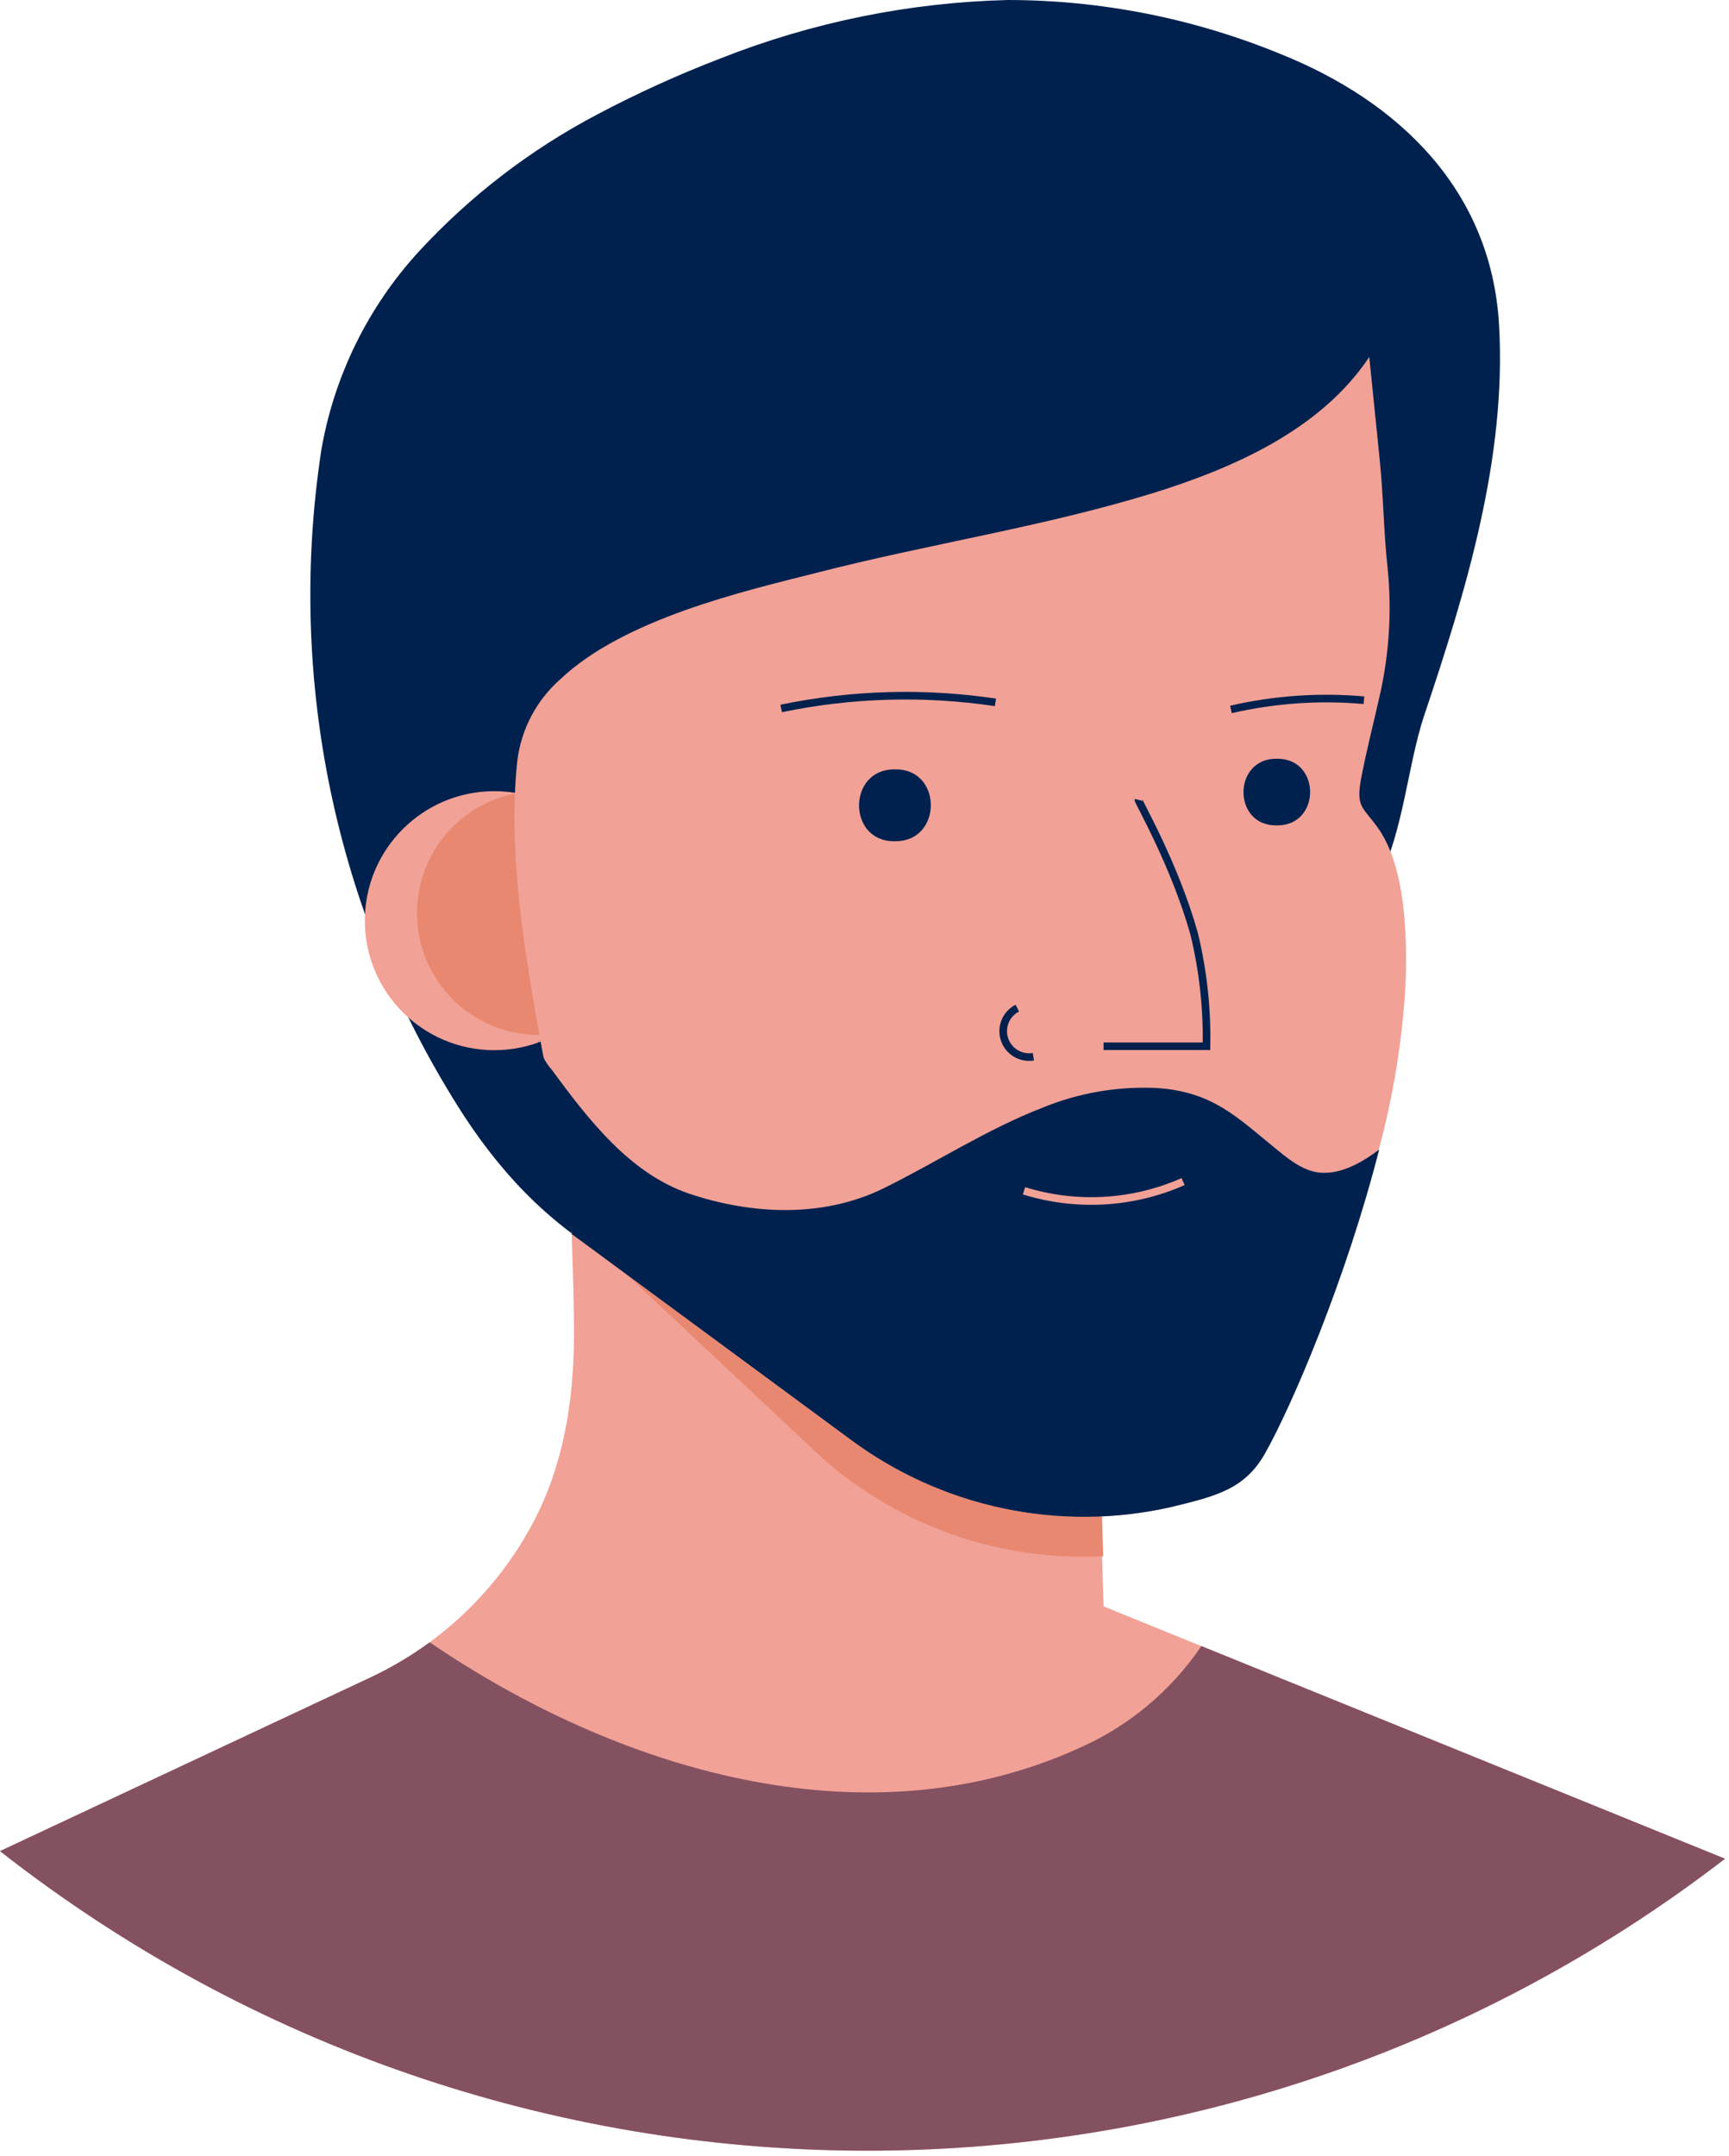 <svg width="227" height="283" viewBox="0 0 227 283" fill="none" xmlns="http://www.w3.org/2000/svg">
<path d="M187 93.87C184.58 101.07 184.19 110.87 179.94 117.25C170.59 131.25 152.45 133.65 137.69 138.69C136.715 138.873 135.768 139.179 134.87 139.6L129.65 141.25C124.63 142.83 119.63 144.43 114.65 146.05C107.73 148.3 98.22 149.68 93.24 155.36C90.371 158.641 87.699 162.091 85.24 165.69C84.76 166.4 84.17 167.18 83.32 167.25C82.78 167.25 82.32 166.54 81.87 166.25C72.99 161.47 66.46 154.91 60.99 146.59C44.477 121.096 37.73 90.495 41.99 60.42C42.05 59.98 42.11 59.55 42.18 59.11C43.859 49.38 48.294 40.335 54.96 33.05C61.701 25.731 69.65 19.625 78.46 15C83.701 12.229 89.104 9.774 94.64 7.65C106.653 2.908 119.408 0.318 132.32 0C144.583 0.011 156.726 2.413 168.07 7.07C183.69 13.32 195.8 24.99 196.81 42.65C197.81 60.06 192.53 77.41 187 93.87Z" fill="#00214E"/>
<circle cx="64.9" cy="120.86" r="17" fill="#F2A196"/>
<circle cx="70.75" cy="119.86" r="16" fill="#E88870"/>
<path d="M226.48 244C159.632 295.471 66.391 295.06 0 243L48.66 220.19C50.977 219.101 53.202 217.823 55.31 216.37L56.42 215.59L57.2 214.99C62.496 210.938 66.855 205.791 69.98 199.9C73.98 192.35 75.3 184.01 75.36 175.51C75.36 172.64 75.3 169.77 75.21 166.9C75.12 164.03 75.02 161.2 74.99 158.34C74.95 155.167 74.917 151.997 74.89 148.83L76.73 149.78L76.87 149.85L82.07 152.54L84.48 152.95L112.36 157.69L123.41 159.57L143.48 163L144.42 195L144.81 208.3L144.88 210.54V210.87L156.98 215.79L157.73 216.1L226.48 244Z" fill="#F2A196"/>
<path d="M75.21 160.68L108.07 191.5C118.19 200.395 131.385 204.985 144.84 204.29L144.45 190.99L143.51 158.99L123.44 155.57C120.7 156.81 117.96 158.05 115.22 159.13C107.02 162.36 97.75 161.13 89.8 157.77C83.877 155.144 78.748 151.005 74.93 145.77L75.21 160.68Z" fill="#E88870"/>
<path d="M226.48 244C159.632 295.471 66.391 295.06 0 243L48.66 220.19C50.977 219.101 53.202 217.823 55.31 216.37L56.42 215.59C80.78 232.2 113.24 242.25 141.42 229.59C148.033 226.732 153.691 222.045 157.73 216.08L226.48 244Z" fill="#845161"/>
<path d="M184.53 129.31C184.109 136.612 182.932 143.85 181.02 150.91C176.71 167.83 169.57 184.56 166.02 190.82C163.36 195.49 159.65 196.39 153.78 197.82C139.055 201.19 123.592 197.922 111.49 188.88L75.07 162C74.56 157 73.7 151.75 72.74 146.4C69.96 130.86 66.36 114.4 67.92 99.86C68.427 95.726 70.434 91.922 73.56 89.17C81.94 81.23 97.56 77.63 107.3 75.17C121.92 71.41 136.94 69.17 151.35 64.74C161.96 61.44 173.41 56.42 179.77 46.86C179.77 46.86 180.87 57.67 181.12 60.14C181.65 65.23 181.64 69.65 182.19 74.67C182.733 80.172 182.396 85.725 181.19 91.12C180.36 94.85 179.38 98.57 178.68 102.33C178.01 105.93 178.96 105.99 180.81 108.54C184.61 113.74 184.76 123.14 184.53 129.31Z" fill="#F2A196"/>
<path d="M117.63 101C123.73 101 123.73 110.38 117.63 110.43H117.36C111.26 110.43 111.26 101.05 117.36 101H117.63Z" fill="#00214E"/>
<path d="M167.76 99.6C173.42 99.65 173.42 108.3 167.76 108.35H167.51C161.84 108.35 161.84 99.65 167.51 99.6H167.76Z" fill="#00214E"/>
<path d="M149.47 105C149.42 105.2 154.26 113.56 156.78 122.59C157.949 127.417 158.494 132.374 158.4 137.34H144.89" stroke="#00214E"/>
<path d="M181.07 150.91C176.76 167.83 169.62 184.56 166.07 190.82C163.41 195.49 159.7 196.39 153.83 197.82C139.104 201.19 123.642 197.922 111.54 188.88L75.07 162C74.47 156.11 72.32 150.47 71.07 144.67C70.53 142.05 70.07 139.31 70.71 136.67C70.885 138.059 71.482 139.361 72.42 140.4C77.14 146.82 82.66 154.07 90.52 156.71C98.72 159.46 108.06 159.89 115.97 156.01C122.86 152.63 129.61 148.22 136.8 145.44C141.582 143.465 146.742 142.574 151.91 142.83C159.25 143.33 162.39 146.64 167.76 151.01C169.52 152.45 171.49 153.95 173.76 153.96C176.36 154 178.86 152.56 181.07 150.91Z" fill="#00214E"/>
<path d="M134.44 156.32C141.321 158.455 148.742 158.025 155.33 155.11" stroke="#F2A196"/>
<path d="M102.56 93C111.817 91.081 121.339 90.81 130.69 92.2" stroke="#00214E"/>
<path d="M161.61 93.13C167.33 91.809 173.222 91.401 179.07 91.92" stroke="#00214E"/>
<path d="M133.56 132.34C132.067 133.104 131.354 134.842 131.881 136.434C132.407 138.026 134.016 138.997 135.67 138.72" stroke="#00214E"/>
<path d="M71.74 146.44L72.74 146.38L73.4 147.16L75.55 160.98L75.07 161.16L74.35 160.17L71.74 146.44V146.44Z" fill="#00214E"/>
</svg>
